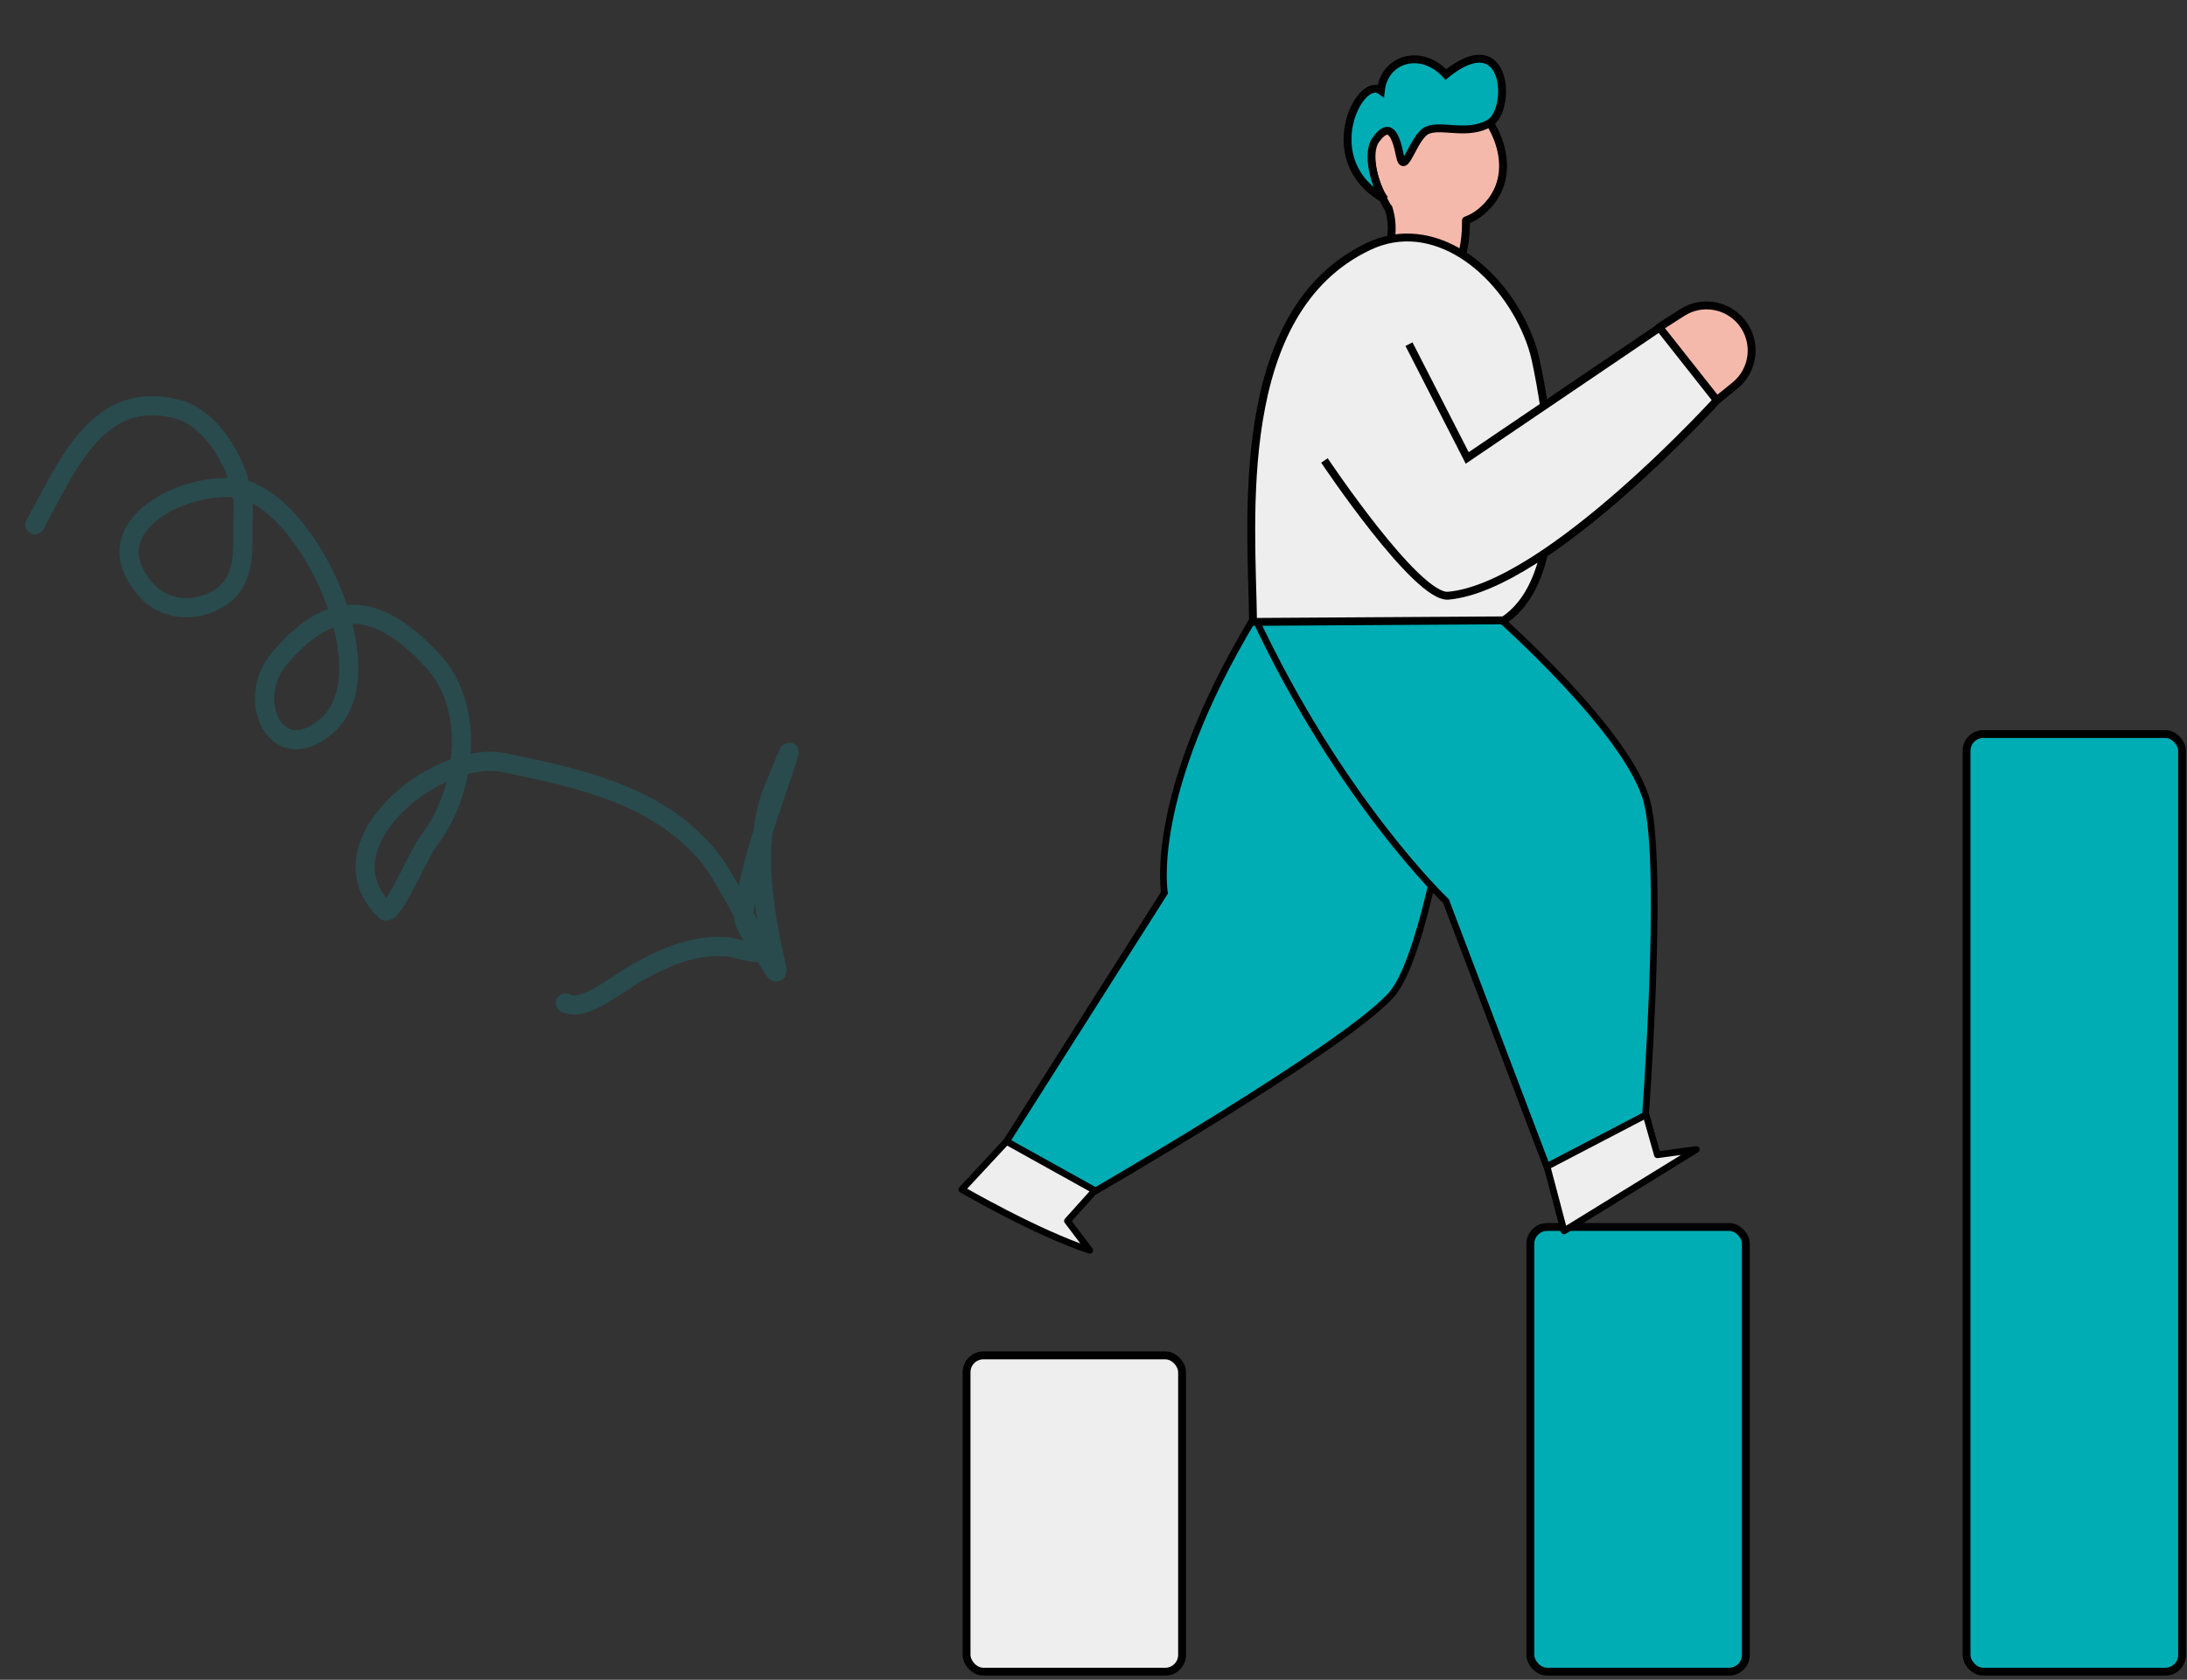<svg width="246" height="189" viewBox="0 0 246 189" fill="none" xmlns="http://www.w3.org/2000/svg">
<rect x="0" y="0" width="246" height="189" fill="#333333" stroke="none"/>
<rect x="172.139" y="138.055" width="24.242" height="50.035" rx="1.892" fill="#00ADB5" stroke="black" stroke-width="0.885" stroke-linejoin="round"/>
<rect x="108.722" y="152.503" width="24.242" height="35.587" rx="1.892" fill="#EEEEEE" stroke="black" stroke-width="0.885" stroke-linejoin="round"/>
<rect x="221.204" y="82.591" width="24.242" height="105.5" rx="1.892" fill="#00ADB5" stroke="black" stroke-width="0.885" stroke-linejoin="round"/>
<path d="M140.901 69.748L165.825 69.748C165.825 69.748 161.853 106.049 156.447 112.001C151.04 117.953 122.746 134.275 122.746 134.275L113.217 128.427L130.981 100.451C130.981 100.451 129.027 89.542 140.901 69.748Z" fill="#00ADB5" stroke="black" stroke-width="0.753"/>
<path d="M123.149 133.947L113.217 128.428L108.191 133.84C108.191 133.84 116.664 138.751 122.576 140.676L120.072 137.374L123.149 133.947Z" fill="#EEEEEE" stroke="black" stroke-width="0.753" stroke-linejoin="round"/>
<path d="M141.007 69.219L168.24 69.183C168.24 69.183 183.379 82.496 185.286 90.306C187.193 98.117 185.018 126.464 185.018 126.464L174.012 131.331L162.649 101.39C162.649 101.39 150.768 90.135 141.007 69.219Z" fill="#00ADB5"/>
<path d="M141.007 69.219L141.007 68.842C140.878 68.842 140.758 68.908 140.689 69.017C140.62 69.125 140.612 69.261 140.666 69.378L141.007 69.219ZM168.24 69.183L168.489 68.9L168.382 68.806L168.24 68.806L168.24 69.183ZM185.018 126.464L185.171 126.808L185.377 126.717L185.394 126.493L185.018 126.464ZM174.012 131.331L173.66 131.464L173.801 131.836L174.164 131.675L174.012 131.331ZM162.649 101.39L163.001 101.256L162.97 101.176L162.907 101.116L162.649 101.39ZM141.008 69.595L168.241 69.559L168.24 68.806L141.007 68.842L141.008 69.595ZM184.866 126.12L173.859 130.986L174.164 131.675L185.171 126.808L184.866 126.12ZM174.364 131.197L163.001 101.256L162.296 101.523L173.66 131.464L174.364 131.197ZM162.649 101.39C162.907 101.116 162.907 101.116 162.907 101.116C162.907 101.116 162.907 101.116 162.907 101.116C162.907 101.116 162.906 101.115 162.906 101.115C162.905 101.114 162.903 101.112 162.9 101.109C162.895 101.104 162.886 101.096 162.875 101.086C162.853 101.064 162.82 101.032 162.776 100.989C162.688 100.903 162.557 100.774 162.387 100.601C162.046 100.255 161.547 99.737 160.917 99.05C159.657 97.675 157.874 95.623 155.786 92.918C151.61 87.508 146.215 79.489 141.348 69.059L140.666 69.378C145.56 79.866 150.986 87.932 155.19 93.378C157.292 96.101 159.089 98.17 160.362 99.559C160.999 100.253 161.504 100.778 161.851 101.13C162.024 101.306 162.158 101.438 162.249 101.527C162.295 101.572 162.329 101.605 162.353 101.628C162.365 101.639 162.374 101.648 162.38 101.654C162.383 101.657 162.385 101.659 162.387 101.661C162.388 101.661 162.388 101.662 162.389 101.662C162.389 101.663 162.389 101.663 162.389 101.663C162.389 101.663 162.39 101.663 162.649 101.39ZM168.24 69.183C167.991 69.466 167.991 69.466 167.992 69.466C167.992 69.466 167.992 69.466 167.992 69.466C167.992 69.466 167.993 69.467 167.994 69.468C167.996 69.469 167.998 69.472 168.002 69.475C168.009 69.481 168.02 69.49 168.034 69.503C168.062 69.528 168.104 69.566 168.16 69.615C168.27 69.714 168.433 69.86 168.641 70.049C169.057 70.427 169.654 70.975 170.377 71.659C171.822 73.025 173.768 74.927 175.773 77.073C177.778 79.219 179.838 81.602 181.512 83.93C183.193 86.267 184.461 88.516 184.92 90.396L185.652 90.217C185.157 88.192 183.818 85.847 182.124 83.491C180.423 81.126 178.34 78.717 176.323 76.558C174.305 74.399 172.347 72.485 170.894 71.111C170.167 70.424 169.567 69.872 169.147 69.491C168.938 69.301 168.773 69.153 168.661 69.053C168.605 69.003 168.562 68.965 168.533 68.939C168.519 68.927 168.508 68.917 168.5 68.91C168.496 68.907 168.494 68.904 168.492 68.903C168.491 68.902 168.49 68.901 168.49 68.901C168.489 68.9 168.489 68.9 168.489 68.9C168.489 68.9 168.489 68.9 168.24 69.183ZM184.92 90.396C185.386 92.303 185.608 95.501 185.672 99.258C185.737 103.004 185.644 107.272 185.491 111.3C185.339 115.328 185.127 119.112 184.953 121.889C184.866 123.278 184.788 124.415 184.732 125.204C184.705 125.599 184.682 125.907 184.667 126.116C184.659 126.221 184.653 126.301 184.649 126.354C184.647 126.381 184.645 126.401 184.644 126.415C184.644 126.422 184.644 126.427 184.643 126.43C184.643 126.432 184.643 126.433 184.643 126.434C184.643 126.435 184.643 126.435 184.643 126.435C184.643 126.435 184.643 126.435 185.018 126.464C185.394 126.493 185.394 126.493 185.394 126.493C185.394 126.492 185.394 126.492 185.394 126.492C185.394 126.491 185.394 126.489 185.394 126.488C185.394 126.484 185.395 126.479 185.395 126.472C185.396 126.458 185.398 126.438 185.4 126.411C185.404 126.357 185.41 126.277 185.418 126.172C185.433 125.962 185.456 125.653 185.484 125.257C185.539 124.466 185.617 123.327 185.704 121.936C185.878 119.155 186.091 115.364 186.244 111.329C186.397 107.294 186.49 103.011 186.425 99.245C186.361 95.49 186.14 92.215 185.652 90.217L184.92 90.396Z" fill="black"/>
<path fill-rule="evenodd" clip-rule="evenodd" d="M164.893 24.805C165.512 24.579 166.102 24.249 166.64 23.79C170.704 20.329 168.961 15.106 166.502 12.387C164.043 9.668 149 10.752 156.097 23.349C156.126 23.367 156.157 23.385 156.188 23.403C156.981 25.928 156.312 28.093 155.509 30.691C155.182 31.751 154.832 32.883 154.55 34.14L162.077 33.601C164.145 30.792 164.93 27.96 164.893 24.805Z" fill="#F5B9AB"/>
<path d="M166.64 23.79L166.928 24.127L166.928 24.127L166.64 23.79ZM164.893 24.805L164.741 24.389C164.564 24.454 164.448 24.623 164.45 24.811L164.893 24.805ZM166.502 12.387L166.174 12.684L166.174 12.684L166.502 12.387ZM156.097 23.349L155.711 23.566C155.748 23.633 155.803 23.689 155.868 23.728L156.097 23.349ZM156.188 23.403L156.61 23.27C156.577 23.166 156.507 23.077 156.412 23.021L156.188 23.403ZM155.509 30.691L155.932 30.822L155.932 30.822L155.509 30.691ZM154.55 34.14L154.118 34.043C154.088 34.18 154.124 34.323 154.215 34.429C154.306 34.535 154.442 34.592 154.582 34.581L154.55 34.14ZM162.077 33.601L162.108 34.042C162.238 34.033 162.356 33.968 162.433 33.863L162.077 33.601ZM166.353 23.453C165.858 23.876 165.314 24.18 164.741 24.389L165.044 25.221C165.71 24.978 166.347 24.622 166.928 24.127L166.353 23.453ZM166.174 12.684C167.352 13.986 168.354 15.888 168.577 17.86C168.798 19.811 168.259 21.83 166.353 23.453L166.928 24.127C169.085 22.289 169.707 19.966 169.457 17.76C169.21 15.575 168.112 13.506 166.831 12.09L166.174 12.684ZM156.482 23.131C154.738 20.035 154.399 17.725 154.813 16.045C155.223 14.378 156.4 13.237 157.906 12.525C159.418 11.809 161.231 11.542 162.819 11.623C163.61 11.664 164.332 11.79 164.921 11.982C165.518 12.176 165.94 12.425 166.174 12.684L166.831 12.09C166.45 11.669 165.864 11.357 165.195 11.139C164.518 10.919 163.717 10.783 162.864 10.739C161.16 10.652 159.196 10.934 157.527 11.724C155.851 12.517 154.444 13.84 153.953 15.834C153.465 17.815 153.907 20.364 155.711 23.566L156.482 23.131ZM156.412 23.021C156.382 23.004 156.353 22.987 156.325 22.97L155.868 23.728C155.899 23.747 155.931 23.766 155.964 23.785L156.412 23.021ZM155.932 30.822C156.729 28.242 157.451 25.946 156.61 23.27L155.765 23.536C156.511 25.91 155.895 27.944 155.086 30.561L155.932 30.822ZM154.982 34.237C155.26 32.999 155.604 31.883 155.932 30.822L155.086 30.561C154.759 31.619 154.405 32.766 154.118 34.043L154.982 34.237ZM162.045 33.159L154.519 33.698L154.582 34.581L162.108 34.042L162.045 33.159ZM164.45 24.811C164.486 27.876 163.728 30.612 161.72 33.338L162.433 33.863C164.563 30.971 165.373 28.044 165.335 24.8L164.45 24.811Z" fill="black"/>
<path d="M154.746 15.742C153.569 17.381 154.837 21.427 155.773 22.44C148.018 18.137 152.927 8.428 155.32 10.198C155.71 6.609 159.829 5.342 162.637 8.378C169.676 2.693 170.047 12.38 167.562 13.853C165.077 15.326 162.063 13.923 160.498 14.683C158.934 15.443 157.969 20.044 157.462 17.49C156.955 14.936 156.218 13.694 154.746 15.742Z" fill="#00ADB5" stroke="black" stroke-width="0.885"/>
<path d="M169.149 69.799C177.266 64.4 173.879 45.745 172.724 40.44C172.516 39.486 172.209 38.571 171.835 37.668C168.767 30.251 161.197 24.276 153.947 27.722C138.505 35.061 140.801 58.472 140.946 69.975L169.149 69.799Z" fill="#EEEEEE" stroke="black" stroke-width="0.885" stroke-linejoin="round"/>
<path d="M193.565 44.555L187.05 36.605L165.098 51.964L158.002 37.682L148.815 51.963C148.815 51.963 158.768 67.421 163.824 66.972C173.038 66.154 193.565 44.555 193.565 44.555Z" fill="#EEEEEE"/>
<path d="M158.488 38.724L165.036 51.525L187.05 36.605L193.565 44.556C193.565 44.556 174.214 66.021 162.906 67.025C159.347 67.341 148.978 51.809 148.978 51.809" stroke="black" stroke-width="0.885"/>
<path d="M189.216 35.17L186.636 36.826L193.113 45.033L195.151 43.383C197.318 41.627 197.662 38.45 195.92 36.271C194.297 34.242 191.403 33.766 189.216 35.17Z" fill="#F5B9AB" stroke="black" stroke-width="0.885" stroke-linejoin="round"/>
<path d="M185.152 125.431L174.012 131.239L175.928 138.497L190.803 129.337L186.426 129.931L185.152 125.431Z" fill="#EEEEEE" stroke="black" stroke-width="0.753" stroke-linejoin="round"/>
<path d="M3.925 59.038C7.568 52.459 11.011 43.64 20.015 46.053C24.293 47.199 27.617 53.576 27.355 57.631C27.139 60.995 28.073 65.243 24.602 67.337C21.875 68.981 18.43 68.748 16.28 66.201C10.174 58.97 21.456 53.904 27.051 55.01C34.687 56.52 43.535 75.544 36.884 81.553C31.182 86.704 27.43 78.799 31.413 74.11C37.016 67.513 42.17 67.304 48.686 74.359C53.773 79.868 52.243 89.59 48.139 94.705C47.286 95.767 44.095 103.203 43.325 102.457C35.722 95.102 49.191 84.264 56.675 85.805C65.275 87.575 73.956 89.465 79.64 96.271C82.697 99.931 88.338 113.026 87.254 108.382C85.897 102.571 84.595 94.596 87.004 88.808C87.72 87.086 89.876 81.531 88.056 86.923C86.182 92.476 84.401 97.324 83.638 102.838C83.469 104.065 85.063 105.806 85.608 106.847C86.069 107.728 82.481 106.595 82.052 106.551C78.351 106.167 74.968 107.592 71.797 109.364C68.966 110.945 65.726 113.913 63.592 112.858" stroke="#00ADB5" stroke-opacity="0.2" stroke-width="2.153" stroke-linecap="round" stroke-linejoin="round"/>
</svg>
